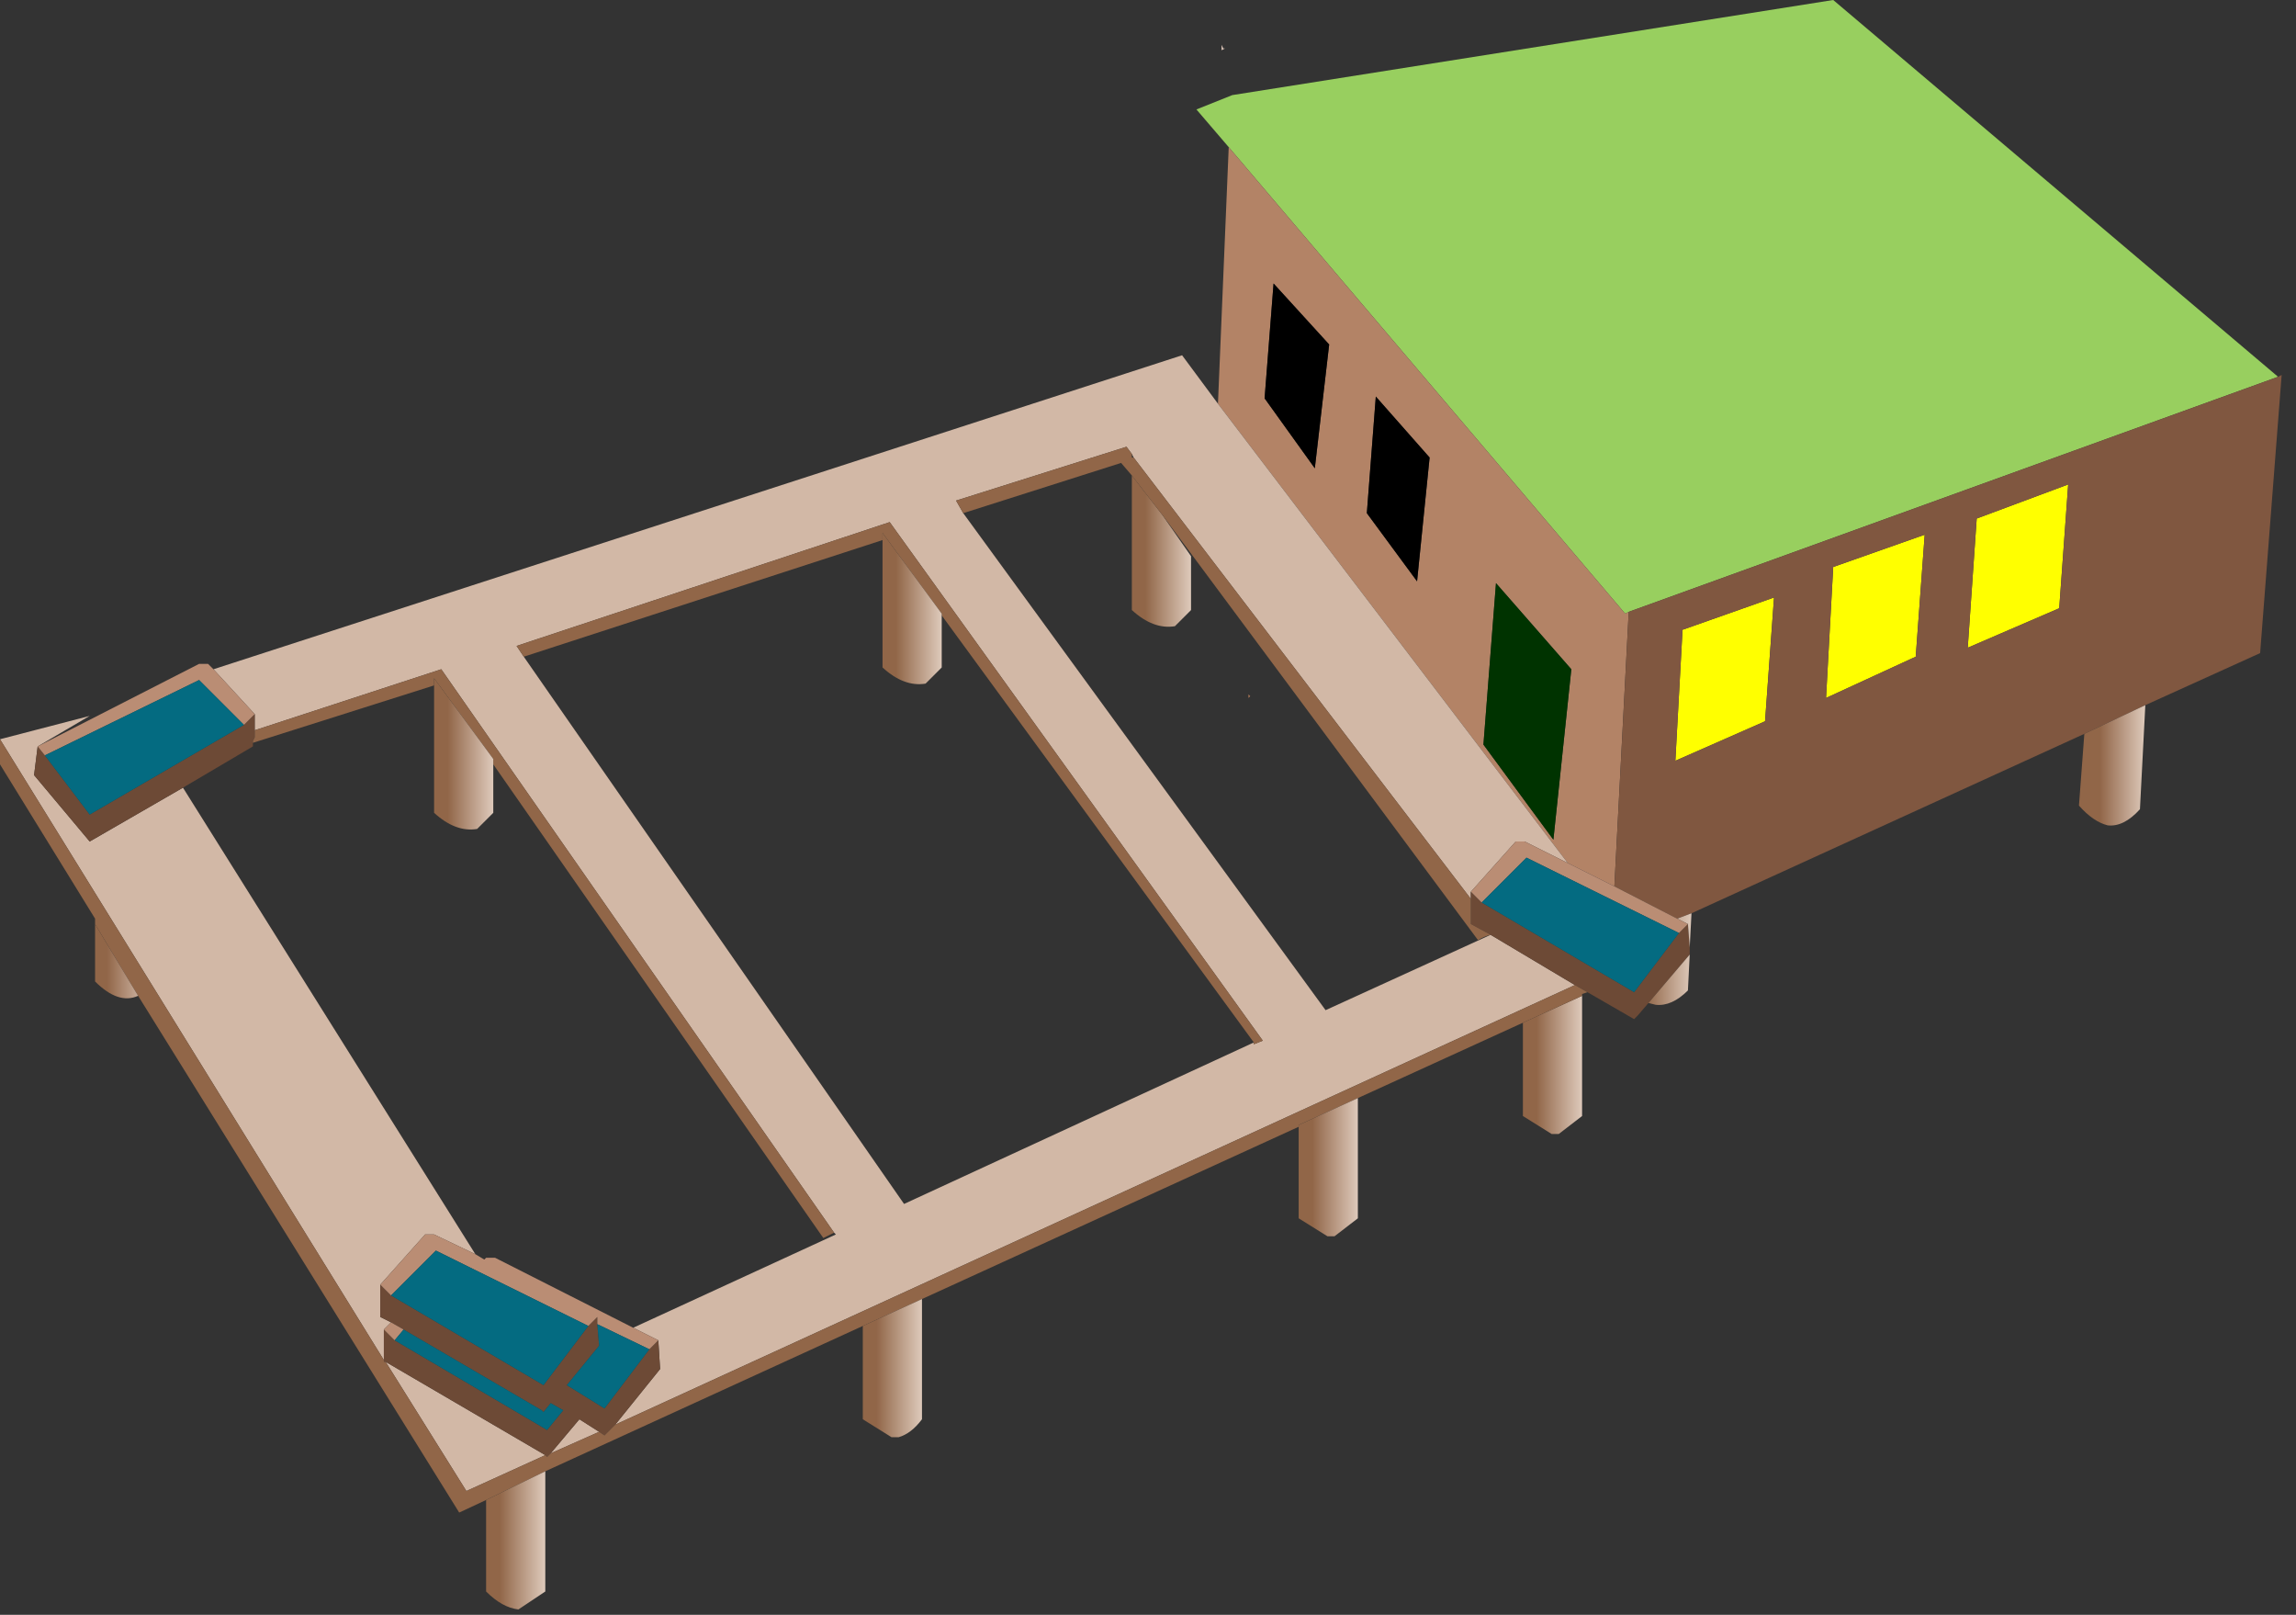 <?xml version="1.0" encoding="utf-8"?>
<svg version="1.1" id="Layer_1"
xmlns="http://www.w3.org/2000/svg"
xmlns:xlink="http://www.w3.org/1999/xlink"
xmlns:author="http://www.sothink.com"
width="64px" height="45px"
xml:space="preserve">
<rect width="100%" height="100%" fill="#333333" stroke="none"/>
<g id="47" transform="matrix(1, 0, 0, 1, 31.8, 22.45)">
<path style="fill:#DCC5B8;fill-opacity:1" d="M2.3,-21.1L2.35 -21.1L2.25 -21.05L2.25 -21.2L2.3 -21.1" />
<path style="fill:#98CF5F;fill-opacity:1" d="M13.6,-5.4L13.5 -5.35L2.45 -18.35L1.55 -19.4L2.55 -19.8L19.3 -22.45L31.7 -11.95L13.6 -5.4" />
<path style="fill:#FFFF00;fill-opacity:1" d="M19.3,-6.65L21.85 -7.55L21.6 -4.15L19.1 -3L19.3 -6.65M14.9,-1.25L15.1 -4.9L17.65 -5.8L17.4 -2.35L14.9 -1.25M23.05,-4.4L23.3 -8L25.85 -8.95L25.6 -5.5L23.05 -4.4" />
<path style="fill:#B38366;fill-opacity:1" d="M3.7,-14.55L3.45 -11.35L4.85 -9.4L5.25 -12.85L3.7 -14.55M13.2,2.25L11.9 1.6L2.15 -11.2L2.45 -18.35L13.5 -5.35L13.6 -5.4L13.2 2.25M8.05,-9.7L6.55 -11.4L6.3 -8.15L7.7 -6.25L8.05 -9.7M9.55,-1.7L11.5 0.95L12 -3.8L9.9 -6.2L9.55 -1.7" />
<linearGradient
id="LinearGradID_57" gradientUnits="userSpaceOnUse" gradientTransform="matrix(0.001, 0, 0, 0.003, 0.55, -8.1)" spreadMethod ="pad" x1="-819.2" y1="0" x2="819.2" y2="0" >
<stop  offset="0.243" style="stop-color:#916648;stop-opacity:1" />
<stop  offset="1" style="stop-color:#DCC7B8;stop-opacity:1" />
</linearGradient>
<path style="fill:url(#LinearGradID_57) " d="M0.6,-8.1L1.4 -6.95L1.4 -5.45L0.95 -5Q0.35 -4.9 -0.25 -5.45L-0.25 -9.2L0.6 -8.1" />
<path style="fill:#AA7555;fill-opacity:1" d="M3.05,-3.05L3 -3L3 -3.1L3.05 -3.05" />
<path style="fill:#003300;fill-opacity:1" d="M9.9,-6.2L12 -3.8L11.5 0.95L9.55 -1.7L9.9 -6.2" />
<path style="fill:#805740;fill-opacity:1" d="M14.95,3.15L13.2 2.25L13.6 -5.4L31.7 -11.95L31.8 -12L31.2 -4.25L28 -2.8L26.3 -2L15.35 3L14.95 3.15M19.1,-3L21.6 -4.15L21.85 -7.55L19.3 -6.65L19.1 -3M17.4,-2.35L17.65 -5.8L15.1 -4.9L14.9 -1.25L17.4 -2.35M25.6,-5.5L25.85 -8.95L23.3 -8L23.05 -4.4L25.6 -5.5" />
<path style="fill:#D2B8A6;fill-opacity:1" d="M-20.9,14.4L-21.1 14.6L-21.1 15.25L-21.1 15.35L-21.1 15.45L-31.8 -1.85L-29.3 -2.5L-30.75 -1.65L-30.85 -0.85L-29.3 1L-26.7 -0.5L-18.55 12.5L-19.7 11.95L-19.95 11.95L-21.2 13.35L-21.2 14L-21.2 14.1L-21.2 14.25L-20.9 14.4M-13.4,15.7L-13.45 14.9L-14.15 14.55L-8.5 11.95L-8.55 11.9L-19.5 -3.8L-24.7 -2.1L-24.7 -2.55L-25.85 -3.8L1.15 -12.55L2.15 -11.2L11.9 1.6L10.7 1L10.45 1L9.2 2.4L9.2 2.6L-0.2 -9.7L-0.25 -9.8L-0.4 -10L-5.15 -8.5L-4.95 -8.15L5.15 5.7L9.75 3.6L12.1 5L-14.65 17.25L-13.4 15.7M-6.6,11.1L3.15 6.6L3.15 6.65L3.4 6.55L-7 -7.9L-17.4 -4.45L-17.2 -4.15L-6.6 11.1M-15.1,17.45L-16.45 18.05L-15.65 17.1L-15.1 17.45M-16.6,18.1L-18.8 19.1L-21.05 15.5L-16.6 18.1" />
<linearGradient
id="LinearGradID_58" gradientUnits="userSpaceOnUse" gradientTransform="matrix(0.001, 6.10352e-005, -0, 0.003, 27.15, -2.55)" spreadMethod ="pad" x1="-819.2" y1="0" x2="819.2" y2="0" >
<stop  offset="0.243" style="stop-color:#916648;stop-opacity:1" />
<stop  offset="1" style="stop-color:#DCC7B8;stop-opacity:1" />
</linearGradient>
<path style="fill:url(#LinearGradID_58) " d="M28,-2.8L27.85 0.1Q27.4 0.6 26.95 0.55Q26.55 0.45 26.15 0L26.3 -2L28 -2.8" />
<path style="fill:#6D4A36;fill-opacity:1" d="M9.75,3.6L9.2 3.3L9.2 3.15L9.2 3.05L9.2 2.6L9.2 2.4L9.5 2.7L13.75 5.2L15 3.55L15.25 3.3L15.3 3.95L15.3 4.1L15.3 4.15L14.15 5.5L13.85 5.85L13.75 5.95L12.45 5.2L12.1 5L9.75 3.6M-21.05,15.5L-21.1 15.5L-21.1 15.45L-21.1 15.35L-21.1 15.25L-21.1 14.6L-20.8 14.9L-16.55 17.4L-16.1 16.85L-16.45 16.65L-16.65 16.9L-16.7 16.85L-20.55 14.6L-20.9 14.4L-21.2 14.25L-21.2 14.1L-21.2 14L-21.2 13.35L-20.9 13.65L-16.65 16.15L-15.4 14.5L-15.15 14.25L-15.15 14.45L-15.1 15.05L-16 16.15L-14.95 16.8L-13.7 15.15L-13.45 14.9L-13.4 15.7L-14.65 17.25L-14.95 17.55L-15.1 17.45L-15.65 17.1L-16.45 18.05L-16.55 18.15L-16.6 18.1L-21.05 15.5M-29.3,0.25L-25 -2.25L-24.7 -2.55L-24.7 -2.1L-24.7 -1.9L-24.75 -1.8L-24.75 -1.75L-24.75 -1.65L-26.7 -0.5L-29.3 1L-30.85 -0.85L-30.75 -1.65L-30.55 -1.4L-29.3 0.25" />
<linearGradient
id="LinearGradID_59" gradientUnits="userSpaceOnUse" gradientTransform="matrix(0.001, 6.10352e-005, -0, 0.003, 14.5, 2.5)" spreadMethod ="pad" x1="-819.2" y1="0" x2="819.2" y2="0" >
<stop  offset="0.243" style="stop-color:#916648;stop-opacity:1" />
<stop  offset="1" style="stop-color:#DCC7B8;stop-opacity:1" />
</linearGradient>
<path style="fill:url(#LinearGradID_59) " d="M15.35,3L15.3 3.95L15.25 3.3L14.95 3.15L15.35 3M15.3,4.15L15.25 5.15Q14.8 5.6 14.35 5.55L14.15 5.5L15.3 4.15" />
<path style="fill:#BA8D74;fill-opacity:1" d="M-24.7,-2.55L-25 -2.25L-26.25 -3.5L-30.55 -1.4L-30.75 -1.65L-26.25 -3.95L-26 -3.95L-25.85 -3.8L-24.7 -2.55M15.25,3.3L15 3.55L10.75 1.45L9.5 2.7L9.2 2.4L10.45 1L10.7 1L11.9 1.6L13.2 2.25L14.95 3.15L15.25 3.3M-18.3,12.65L-18.25 12.6L-18 12.6L-14.15 14.55L-13.45 14.9L-13.7 15.15L-15.15 14.45L-15.15 14.25L-15.4 14.5L-19.65 12.4L-20.9 13.65L-21.2 13.35L-19.95 11.95L-19.7 11.95L-18.55 12.5L-18.3 12.65M-20.8,14.9L-21.1 14.6L-20.9 14.4L-20.55 14.6L-20.8 14.9" />
<linearGradient
id="LinearGradID_60" gradientUnits="userSpaceOnUse" gradientTransform="matrix(0.001, 0, 0, 0.003, 11.45, 6.05)" spreadMethod ="pad" x1="-819.2" y1="0" x2="819.2" y2="0" >
<stop  offset="0.243" style="stop-color:#916648;stop-opacity:1" />
<stop  offset="1" style="stop-color:#DCC7B8;stop-opacity:1" />
</linearGradient>
<path style="fill:url(#LinearGradID_60) " d="M12.3,5.3L12.3 8.65L11.65 9.15L11.45 9.15L10.65 8.65L10.65 6.05L12.3 5.3" />
<path style="fill:#916648;fill-opacity:1" d="M-29.15,3.3L-29.15 3.15L-31.8 -1.15L-31.8 -1.85L-21.1 15.45L-21.1 15.5L-21.05 15.5L-18.8 19.1L-16.6 18.1L-16.55 18.15L-16.45 18.05L-15.1 17.45L-14.95 17.55L-14.65 17.25L12.1 5L12.45 5.2L12.3 5.25L12.3 5.3L10.65 6.05L6.05 8.15L4.4 8.9L4.4 8.95L-6.1 13.75L-7.75 14.5L-16.6 18.55L-18.25 19.35L-19 19.7L-27.95 5.3L-29.15 3.3M-5.15,-8.5L-0.4 -10L-0.25 -9.8L-0.25 -9.7L-0.2 -9.7L9.2 2.6L9.2 3.05L9.2 3.15L9.2 3.3L9.75 3.6Q9.55 3.65 9.4 3.75L0.6 -8.1L-0.25 -9.2L-0.55 -9.55L-4.95 -8.15L-5.15 -8.5M-5.55,-5.3L-5.55 -5.35L-7.2 -7.6L-7.2 -7.4L-17.2 -4.15L-17.4 -4.45L-7 -7.9L3.4 6.55L3.15 6.65L3.15 6.6L-5.55 -5.3M-24.75,-1.75L-24.75 -1.8L-24.7 -1.9L-24.7 -2.1L-19.5 -3.8L-8.55 11.9L-8.85 12.05L-18.05 -1.15L-18.05 -1.3L-19.7 -3.55L-19.7 -3.35L-24.75 -1.75" />
<linearGradient
id="LinearGradID_61" gradientUnits="userSpaceOnUse" gradientTransform="matrix(0.001, 0, 0, 0.003, 5.2, 8.9)" spreadMethod ="pad" x1="-819.2" y1="0" x2="819.2" y2="0" >
<stop  offset="0.243" style="stop-color:#916648;stop-opacity:1" />
<stop  offset="1" style="stop-color:#DCC7B8;stop-opacity:1" />
</linearGradient>
<path style="fill:url(#LinearGradID_61) " d="M6.05,8.15L6.05 11.5L5.4 12L5.2 12L4.4 11.5L4.4 8.95L4.4 8.9L6.05 8.15" />
<linearGradient
id="LinearGradID_62" gradientUnits="userSpaceOnUse" gradientTransform="matrix(0.001, 0, 0, 0.003, -18.9, -2.45)" spreadMethod ="pad" x1="-819.2" y1="0" x2="819.2" y2="0" >
<stop  offset="0.243" style="stop-color:#916648;stop-opacity:1" />
<stop  offset="1" style="stop-color:#DCC7B8;stop-opacity:1" />
</linearGradient>
<path style="fill:url(#LinearGradID_62) " d="M-18.05,0.2L-18.5 0.65Q-19.1 0.75 -19.7 0.2L-19.7 -3.35L-19.7 -3.55L-18.05 -1.3L-18.05 -1.15L-18.05 0.2" />
<linearGradient
id="LinearGradID_63" gradientUnits="userSpaceOnUse" gradientTransform="matrix(0.001, 0, 0, 0.003, -6.4, -6.5)" spreadMethod ="pad" x1="-819.2" y1="0" x2="819.2" y2="0" >
<stop  offset="0.243" style="stop-color:#916648;stop-opacity:1" />
<stop  offset="1" style="stop-color:#DCC7B8;stop-opacity:1" />
</linearGradient>
<path style="fill:url(#LinearGradID_63) " d="M-7.2,-7.4L-7.2 -7.6L-5.55 -5.35L-5.55 -5.3L-5.55 -3.85L-6 -3.4Q-6.6 -3.3 -7.2 -3.85L-7.2 -7.4" />
<linearGradient
id="LinearGradID_64" gradientUnits="userSpaceOnUse" gradientTransform="matrix(0.001, 0, 0, 0.003, -17.45, 19.25)" spreadMethod ="pad" x1="-819.2" y1="0" x2="819.2" y2="0" >
<stop  offset="0.243" style="stop-color:#916648;stop-opacity:1" />
<stop  offset="1" style="stop-color:#DCC7B8;stop-opacity:1" />
</linearGradient>
<path style="fill:url(#LinearGradID_64) " d="M-16.6,18.55L-16.6 21.9L-17.35 22.4Q-17.8 22.35 -18.25 21.9L-18.25 19.35L-16.6 18.55" />
<linearGradient
id="LinearGradID_65" gradientUnits="userSpaceOnUse" gradientTransform="matrix(0.001, 0, 0, 0.003, -6.95, 14.5)" spreadMethod ="pad" x1="-819.2" y1="0" x2="819.2" y2="0" >
<stop  offset="0.243" style="stop-color:#916648;stop-opacity:1" />
<stop  offset="1" style="stop-color:#DCC7B8;stop-opacity:1" />
</linearGradient>
<path style="fill:url(#LinearGradID_65) " d="M-6.1,13.75L-6.1 17.1Q-6.4 17.5 -6.75 17.6L-6.95 17.6L-7.75 17.1L-7.75 14.5L-6.1 13.75" />
<linearGradient
id="LinearGradID_66" gradientUnits="userSpaceOnUse" gradientTransform="matrix(0.001, 0, 0, 0.003, -28.4, 2.3)" spreadMethod ="pad" x1="-819.2" y1="0" x2="819.2" y2="0" >
<stop  offset="0.243" style="stop-color:#916648;stop-opacity:1" />
<stop  offset="1" style="stop-color:#DCC7B8;stop-opacity:1" />
</linearGradient>
<path style="fill:url(#LinearGradID_66) " d="M-27.95,5.3Q-28.5 5.55 -29.15 4.9L-29.15 3.3L-27.95 5.3" />
<path style="fill:#000000;fill-opacity:1" d="M5.25,-12.85L4.85 -9.4L3.45 -11.35L3.7 -14.55L5.25 -12.85M7.7,-6.25L6.3 -8.15L6.55 -11.4L8.05 -9.7L7.7 -6.25" />
<path style="fill:#046B81;fill-opacity:1" d="M10.75,1.45L15 3.55L13.75 5.2L9.5 2.7L10.75 1.45M-25,-2.25L-29.3 0.25L-30.55 -1.4L-26.25 -3.5L-25 -2.25M-20.9,13.65L-19.65 12.4L-15.4 14.5L-16.65 16.15L-20.9 13.65M-15.15,14.45L-13.7 15.15L-14.95 16.8L-16 16.15L-15.1 15.05L-15.15 14.45M-20.55,14.6L-16.7 16.85L-16.65 16.9L-16.45 16.65L-16.1 16.85L-16.55 17.4L-20.8 14.9L-20.55 14.6" />
</g>
</svg>
